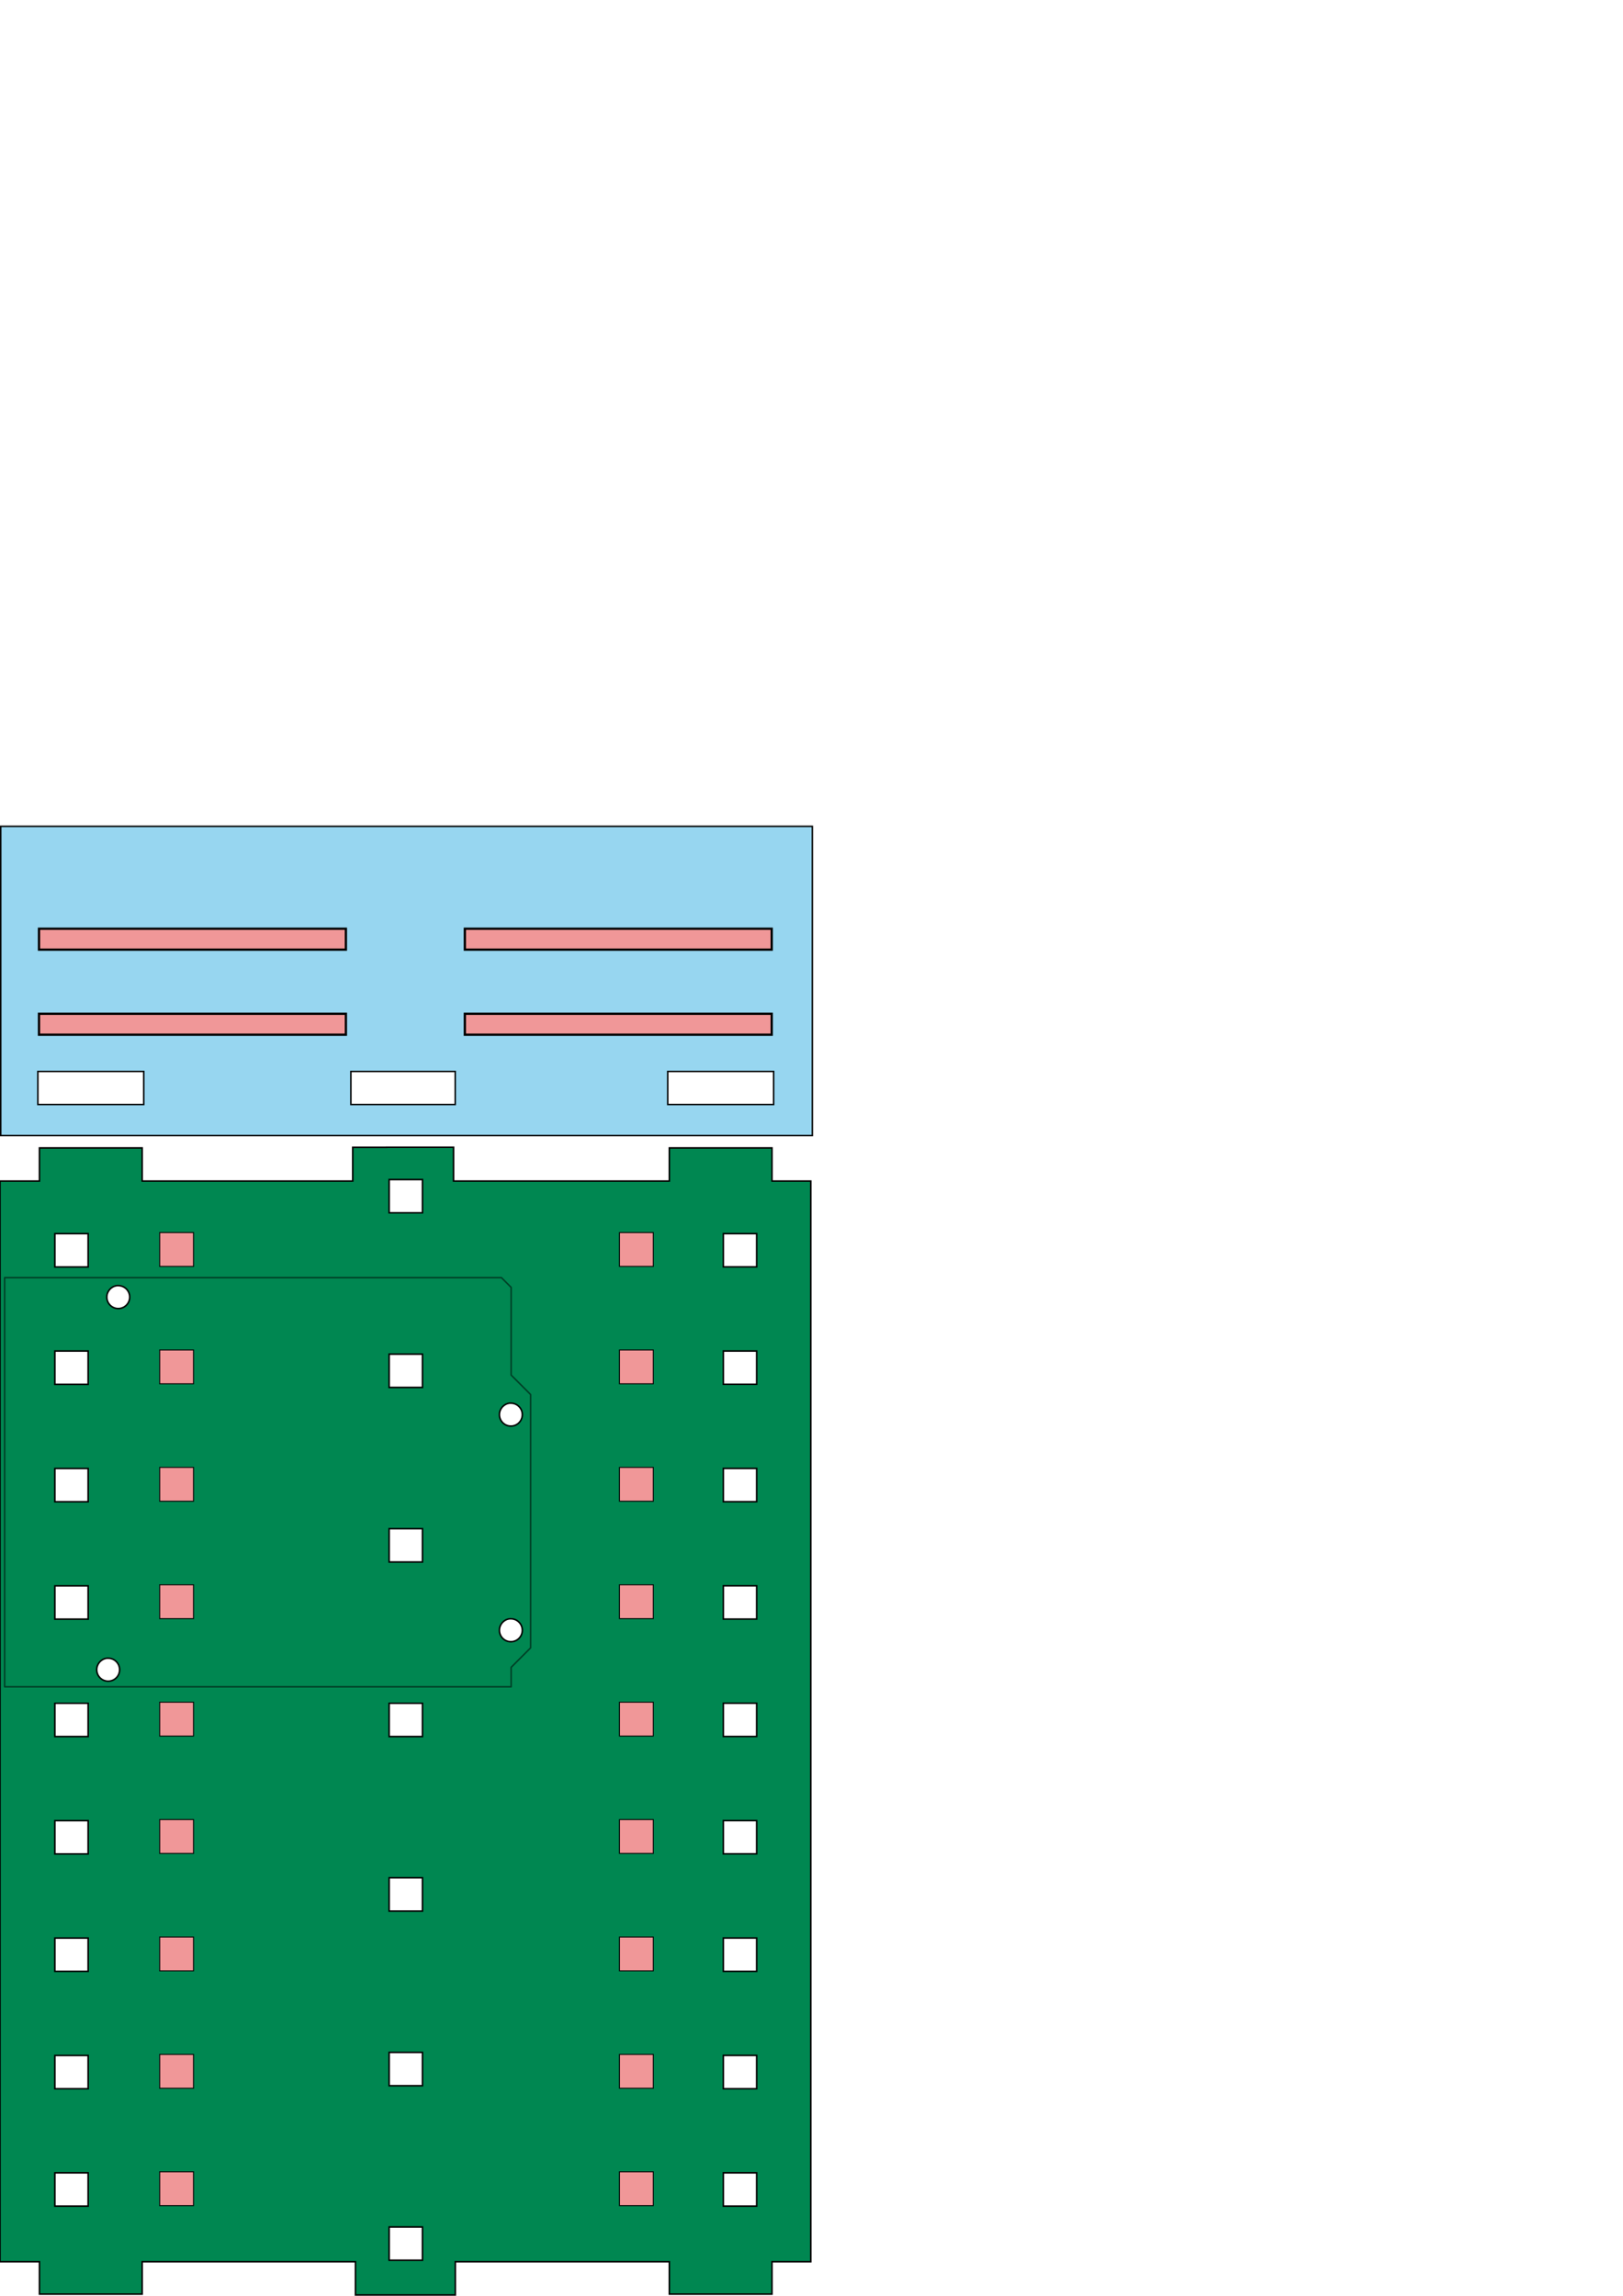 <?xml version="1.0" encoding="UTF-8" standalone="no"?>
<!-- Created with Inkscape (http://www.inkscape.org/) -->

<svg
   xmlns:dc="http://purl.org/dc/elements/1.1/"
   xmlns:cc="http://creativecommons.org/ns#"
   xmlns:rdf="http://www.w3.org/1999/02/22-rdf-syntax-ns#"
   xmlns:svg="http://www.w3.org/2000/svg"
   xmlns="http://www.w3.org/2000/svg"
   xmlns:sodipodi="http://sodipodi.sourceforge.net/DTD/sodipodi-0.dtd"
   xmlns:inkscape="http://www.inkscape.org/namespaces/inkscape"
   width="744.094"
   height="1052.362"
   id="svg2"
   version="1.1"
   inkscape:version="0.48.3.1 r9886"
   sodipodi:docname="plates.svg"
   inkscape:export-filename="/home/fishera/dev/nodebotsau/base v2.1.png"
   inkscape:export-xdpi="96"
   inkscape:export-ydpi="96">
  <defs
     id="defs4" />
  <sodipodi:namedview
     id="base"
     pagecolor="#ffffff"
     bordercolor="#666666"
     borderopacity="1.0"
     inkscape:pageopacity="0.0"
     inkscape:pageshadow="2"
     inkscape:zoom="0.85839465"
     inkscape:cx="195.55735"
     inkscape:cy="401.40625"
     inkscape:document-units="mm"
     inkscape:current-layer="layer1"
     showgrid="true"
     showguides="true"
     inkscape:guide-bbox="true"
     inkscape:window-width="1366"
     inkscape:window-height="712"
     inkscape:window-x="0"
     inkscape:window-y="27"
     inkscape:window-maximized="1"
     units="mm"
     fit-margin-top="0"
     fit-margin-left="10"
     fit-margin-right="0"
     fit-margin-bottom="10"
     showborder="true">
    <inkscape:grid
       type="xygrid"
       id="grid2987"
       empspacing="5"
       visible="true"
       enabled="true"
       snapvisiblegridlinesonly="true"
       units="mm"
       spacingx="1mm"
       spacingy="1mm"
       dotted="false"
       originx="15mm"
       originy="14.506mm" />
  </sodipodi:namedview>
  <g
     inkscape:label="Base plate"
     inkscape:groupmode="layer"
     id="layer1"
     transform="translate(53.15,-51.399)"
     style="display:inline">
    <path
       style="fill:#008751;fill-opacity:1;stroke:#000000;stroke-width:0.709;stroke-miterlimit:4;stroke-dasharray:none"
       d="m 177.156,525.875 0,0.031 -15.438,0 0,15.469 -96.531,0 0,-15.188 -47.094,0 0,15.188 -18.094,0 0,495.375 18.094,0 0,14.844 47.094,0 0,-14.844 97.781,0 0,15.219 14.281,0 0.969,0 15.25,0 1.125,0 14.156,0 0,-15.219 98.125,0 0,14.844 47.062,0 0,-14.844 17.781,0 0,-495.375 -17.781,0 0,-15.188 -47.062,0 0,15.188 -98.938,0 0,-15.5 -15.25,0 -0.25,0 z m 1.25,14.812 15.281,0 0,15.25 -15.281,0 z m -153.25,24.781 15.25,0 0,15.281 -15.25,0 z m 306.469,0 15.281,0 0,15.25 -15.281,0 z M 53.688,589.312 c 0.177,-0.018 0.35,0 0.531,0 2.901,0 5.25,2.349 5.25,5.25 0,2.901 -2.349,5.25 -5.25,5.25 -2.901,0 -5.25,-2.349 -5.25,-5.25 0,-2.72 2.07,-4.981 4.719,-5.25 z m -28.531,29.969 15.25,0 0,15.281 -15.25,0 z m 306.469,0 15.281,0 0,15.25 -15.281,0 z m -153.219,1.438 15.281,0 0,15.25 -15.281,0 z m 55.281,22.469 c 0.177,-0.018 0.35,0 0.531,0 2.901,0 5.25,2.349 5.25,5.25 0,2.901 -2.349,5.25 -5.25,5.25 -2.901,0 -5.25,-2.349 -5.25,-5.25 0,-2.72 2.07,-4.981 4.719,-5.25 z m 97.938,29.906 15.281,0 0,15.25 -15.281,0 z m -306.469,0.031 15.25,0 0,15.25 -15.25,0 z m 153.25,27.594 15.281,0 0,15.281 -15.281,0 z m 153.219,26.188 15.281,0 0,15.25 -15.281,0 z m -306.469,0.031 15.25,0 0,15.25 -15.25,0 z m 208.531,15.094 c 0.177,-0.018 0.35,0 0.531,0 2.901,0 5.25,2.349 5.25,5.25 0,2.901 -2.349,5.25 -5.25,5.25 -2.901,0 -5.25,-2.349 -5.25,-5.25 0,-2.72 2.07,-4.981 4.719,-5.25 z m -184.625,18.062 c 0.177,-0.018 0.35,0 0.531,0 2.901,0 5.25,2.38 5.25,5.281 0,2.901 -2.349,5.25 -5.25,5.25 -2.901,0 -5.25,-2.349 -5.25,-5.25 0,-2.72 2.07,-5.009 4.719,-5.281 z m 282.562,20.625 15.281,0 0,15.25 -15.281,0 z m -306.469,0.031 15.25,0 0,15.25 -15.25,0 z m 153.25,0 15.281,0 0,15.25 -15.281,0 z m 153.219,53.781 15.281,0 0,15.25 -15.281,0 z m -306.469,0.031 15.25,0 0,15.25 -15.25,0 z m 153.25,26.188 15.281,0 0,15.281 -15.281,0 z m 153.219,27.594 15.281,0 0,15.281 -15.281,0 z m -306.469,0.031 15.25,0 0,15.25 -15.25,0 z m 153.25,52.406 15.281,0 0,15.281 -15.281,0 z m 153.219,1.375 15.281,0 0,15.281 -15.281,0 z m -306.469,0.031 15.25,0 0,15.25 -15.25,0 z m 0,53.812 15.25,0 0,15.25 -15.25,0 z m 306.469,0 15.281,0 0,15.25 -15.281,0 z m -153.219,24.812 15.281,0 0,15.25 -15.281,0 z"
       id="rect2992-7-6"
       inkscape:connector-curvature="0"
       sodipodi:nodetypes="cccccccccccccccccccccccccccccccccccccccccccccccccccccsssscccccccccccccccccsssscccccccccccccccccccccccccccssssccssssccccccccccccccccccccccccccccccccccccccccccccccccccccccccccccccccccccccc"
       transform="translate(-53.15,51.399)" />
    <rect
       style="fill:#f09798;fill-opacity:1;stroke:#000000;stroke-width:0.439;stroke-miterlimit:4;stroke-opacity:1;stroke-dasharray:none;display:inline"
       id="rect2999"
       width="15.506"
       height="15.506"
       x="230.861"
       y="616.393"
       ry="2.0130431e-06" />
    <rect
       style="fill:#f09798;fill-opacity:1;stroke:#000000;stroke-width:0.439;stroke-miterlimit:4;stroke-opacity:1;stroke-dasharray:none;display:inline"
       id="rect2999-5"
       width="15.506"
       height="15.506"
       x="230.861"
       y="670.209"
       ry="2.0130431e-06" />
    <rect
       style="fill:#f09798;fill-opacity:1;stroke:#000000;stroke-width:0.439;stroke-miterlimit:4;stroke-opacity:1;stroke-dasharray:none;display:inline"
       id="rect2999-52"
       width="15.506"
       height="15.506"
       x="230.861"
       y="724.025"
       ry="2.0130431e-06" />
    <rect
       style="fill:#f09798;fill-opacity:1;stroke:#000000;stroke-width:0.439;stroke-miterlimit:4;stroke-opacity:1;stroke-dasharray:none;display:inline"
       id="rect2999-0"
       width="15.506"
       height="15.506"
       x="230.861"
       y="777.842"
       ry="2.0130431e-06" />
    <rect
       style="fill:#f09798;fill-opacity:1;stroke:#000000;stroke-width:0.439;stroke-miterlimit:4;stroke-opacity:1;stroke-dasharray:none;display:inline"
       id="rect2999-32"
       width="15.506"
       height="15.506"
       x="230.861"
       y="831.658"
       ry="2.0130431e-06" />
    <rect
       style="fill:#f09798;fill-opacity:1;stroke:#000000;stroke-width:0.439;stroke-miterlimit:4;stroke-opacity:1;stroke-dasharray:none;display:inline"
       id="rect2999-2"
       width="15.506"
       height="15.506"
       x="230.861"
       y="885.474"
       ry="2.0130431e-06" />
    <rect
       style="fill:#f09798;fill-opacity:1;stroke:#000000;stroke-width:0.439;stroke-miterlimit:4;stroke-opacity:1;stroke-dasharray:none;display:inline"
       id="rect2999-4"
       width="15.506"
       height="15.506"
       x="230.861"
       y="939.29"
       ry="2.0130431e-06" />
    <rect
       style="fill:#f09798;fill-opacity:1;stroke:#000000;stroke-width:0.439;stroke-miterlimit:4;stroke-opacity:1;stroke-dasharray:none;display:inline"
       id="rect2999-9"
       width="15.506"
       height="15.506"
       x="230.861"
       y="993.106"
       ry="2.0130431e-06" />
    <rect
       style="fill:#f09798;fill-opacity:1;stroke:#000000;stroke-width:0.439;stroke-miterlimit:4;stroke-opacity:1;stroke-dasharray:none;display:inline"
       id="rect2999-07"
       width="15.506"
       height="15.506"
       x="230.861"
       y="1046.923"
       ry="2.0130431e-06" />
    <rect
       style="fill:#f09798;fill-opacity:1;stroke:#000000;stroke-width:0.439;stroke-miterlimit:4;stroke-opacity:1;stroke-dasharray:none;display:inline"
       id="rect2999-02"
       width="15.506"
       height="15.506"
       x="20.062"
       y="616.393"
       ry="2.0130431e-06" />
    <rect
       style="fill:#f09798;fill-opacity:1;stroke:#000000;stroke-width:0.439;stroke-miterlimit:4;stroke-opacity:1;stroke-dasharray:none;display:inline"
       id="rect2999-5-7"
       width="15.506"
       height="15.506"
       x="20.062"
       y="670.209"
       ry="2.0130431e-06" />
    <rect
       style="fill:#f09798;fill-opacity:1;stroke:#000000;stroke-width:0.439;stroke-miterlimit:4;stroke-opacity:1;stroke-dasharray:none;display:inline"
       id="rect2999-52-9"
       width="15.506"
       height="15.506"
       x="20.062"
       y="724.025"
       ry="2.0130431e-06" />
    <rect
       style="fill:#f09798;fill-opacity:1;stroke:#000000;stroke-width:0.439;stroke-miterlimit:4;stroke-opacity:1;stroke-dasharray:none;display:inline"
       id="rect2999-0-1"
       width="15.506"
       height="15.506"
       x="20.062"
       y="777.842"
       ry="2.0130431e-06" />
    <rect
       style="fill:#f09798;fill-opacity:1;stroke:#000000;stroke-width:0.439;stroke-miterlimit:4;stroke-opacity:1;stroke-dasharray:none;display:inline"
       id="rect2999-32-3"
       width="15.506"
       height="15.506"
       x="20.062"
       y="831.658"
       ry="2.0130431e-06" />
    <rect
       style="fill:#f09798;fill-opacity:1;stroke:#000000;stroke-width:0.439;stroke-miterlimit:4;stroke-opacity:1;stroke-dasharray:none;display:inline"
       id="rect2999-2-8"
       width="15.506"
       height="15.506"
       x="20.062"
       y="885.474"
       ry="2.0130431e-06" />
    <rect
       style="fill:#f09798;fill-opacity:1;stroke:#000000;stroke-width:0.439;stroke-miterlimit:4;stroke-opacity:1;stroke-dasharray:none;display:inline"
       id="rect2999-4-5"
       width="15.506"
       height="15.506"
       x="20.062"
       y="939.29"
       ry="2.0130431e-06" />
    <rect
       style="fill:#f09798;fill-opacity:1;stroke:#000000;stroke-width:0.439;stroke-miterlimit:4;stroke-opacity:1;stroke-dasharray:none;display:inline"
       id="rect2999-9-3"
       width="15.506"
       height="15.506"
       x="20.062"
       y="993.107"
       ry="2.0130431e-06" />
    <rect
       style="fill:#f09798;fill-opacity:1;stroke:#000000;stroke-width:0.439;stroke-miterlimit:4;stroke-opacity:1;stroke-dasharray:none;display:inline"
       id="rect2999-07-8"
       width="15.506"
       height="15.506"
       x="20.062"
       y="1046.923"
       ry="2.0130431e-06" />
  </g>
  <g
     inkscape:groupmode="layer"
     id="layer2"
     inkscape:label="Bumper plate"
     style="display:inline">
    <path
       inkscape:connector-curvature="0"
       style="fill:#97d6f0;fill-opacity:1;stroke:#000000;stroke-width:0.677;stroke-miterlimit:4;stroke-dasharray:none;display:inline"
       d="m 0.339,378.777 0,141.75 372.094,0 0,-141.75 z m 17.024,112.357 48.543,0 0,15.155 -48.543,0 z m 143.504,0 47.835,0 0,15.155 -47.835,0 z m 145.276,0 48.543,0 0,15.155 -48.543,0 z"
       id="rect4618"
       sodipodi:nodetypes="cccccccccccccccccccc" />
    <rect
       style="fill:#f09798;fill-opacity:1;stroke:#000000;stroke-width:1.041;stroke-miterlimit:4;stroke-opacity:1;stroke-dasharray:none;display:inline"
       id="rect2999-96"
       width="140.692"
       height="9.589"
       x="17.883"
       y="464.694"
       ry="1.2448758e-06" />
    <rect
       style="fill:#f09798;fill-opacity:1;stroke:#000000;stroke-width:1.041;stroke-miterlimit:4;stroke-opacity:1;stroke-dasharray:none;display:inline"
       id="rect2999-96-0"
       width="140.692"
       height="9.589"
       x="17.883"
       y="425.717"
       ry="1.2448758e-06" />
    <rect
       style="fill:#f09798;fill-opacity:1;stroke:#000000;stroke-width:1.041;stroke-miterlimit:4;stroke-opacity:1;stroke-dasharray:none;display:inline"
       id="rect2999-96-6"
       width="140.692"
       height="9.589"
       x="213.119"
       y="464.694"
       ry="1.2448758e-06" />
    <rect
       style="fill:#f09798;fill-opacity:1;stroke:#000000;stroke-width:1.041;stroke-miterlimit:4;stroke-opacity:1;stroke-dasharray:none;display:inline"
       id="rect2999-96-0-3"
       width="140.692"
       height="9.589"
       x="213.119"
       y="425.717"
       ry="1.2448758e-06" />
  </g>
  <g
     inkscape:groupmode="layer"
     id="layer3"
     inkscape:label="Arduino outline"
     style="opacity:0.523;display:inline">
    <path
       style="fill:none;stroke:#000000;stroke-width:0.709;stroke-linecap:round;stroke-linejoin:round;stroke-miterlimit:4;stroke-opacity:1;stroke-dasharray:none"
       d="m 2.126,773.207 232.217,0 0,-8.931 8.931,-8.931 0,-116.109 -8.931,-8.931 0,-40.191 -4.466,-4.466 -227.751,2e-5 z"
       id="path3132"
       inkscape:connector-curvature="0"
       sodipodi:nodetypes="cccccccccc" />
  </g>
</svg>
